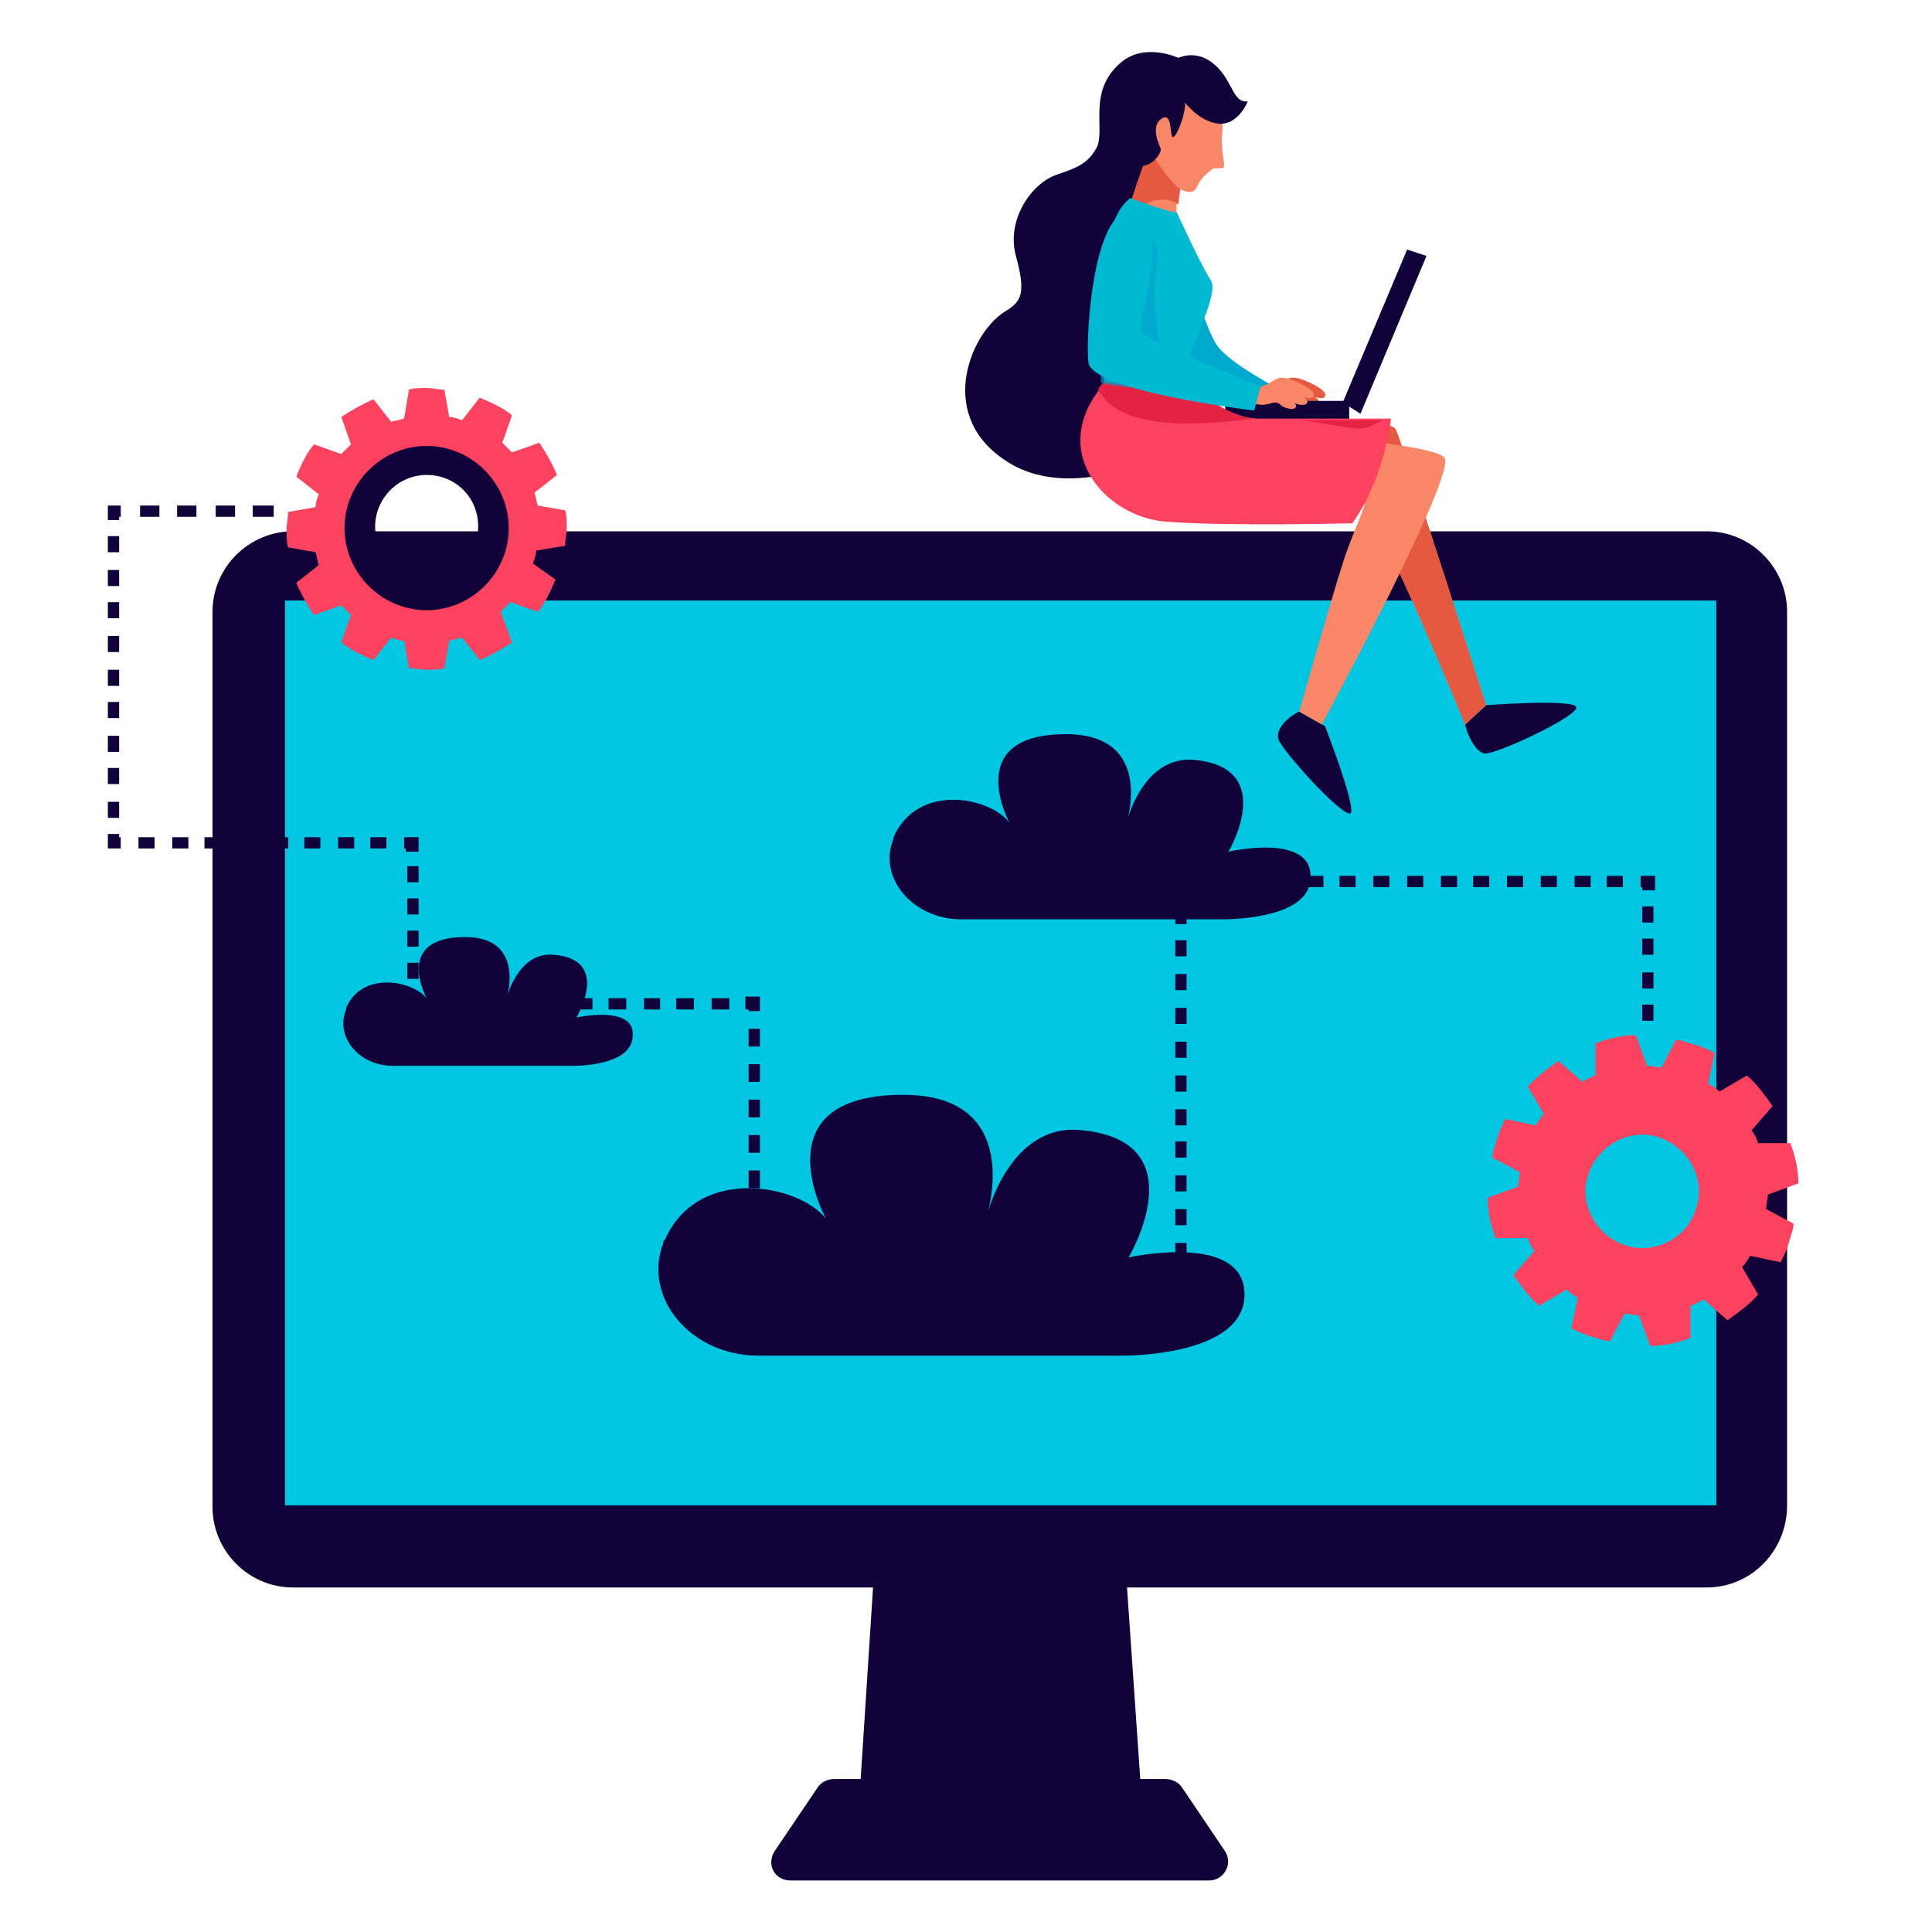 <?xml version="1.0" encoding="utf-8"?>
<!-- Generator: Adobe Illustrator 24.0.0, SVG Export Plug-In . SVG Version: 6.00 Build 0)  -->
<svg version="1.1" id="Layer_1" xmlns="http://www.w3.org/2000/svg" xmlns:xlink="http://www.w3.org/1999/xlink" x="0px" y="0px"
	 viewBox="0 0 120 120" style="enable-background:new 0 0 120 120;" xml:space="preserve">
<style type="text/css">
	.st0{fill:#110239;}
	.st1{fill:#01C7E2;}
	.st2{fill:#00BAD1;}
	.st3{opacity:0.65;fill:#00A1CC;}
	.st4{fill:#F88667;}
	.st5{fill:#E45940;}
	.st6{fill:#FD425F;}
	.st7{fill:#E42244;}
</style>
<title>2</title>
<g>
	<g>
		<polygon class="st0" points="71.1,114.5 53.2,114.5 54.6,92.8 69.6,92.8 		"/>
		<path class="st0" d="M73.4,111c-0.2-0.3-0.6-0.5-1-0.5h-9.9h-0.8h-9.9c-0.4,0-0.8,0.2-1,0.5l-2.7,4c-0.5,0.8,0,1.8,1,1.8h12.6h0.8
			h12.6c0.9,0,1.5-1,1-1.8L73.4,111z"/>
		<path class="st0" d="M106,98.6H18.2c-2.8,0-5-2.3-5-5V38c0-2.8,2.3-5,5-5H106c2.8,0,5,2.3,5,5v55.5C111,96.3,108.8,98.6,106,98.6z
			"/>
		<rect x="17.7" y="37.3" class="st1" width="88.9" height="56.2"/>
	</g>
	<g>
		<path class="st2" d="M73,14.1c0,0,1.8,6.5,2.7,7.5c0.9,1.1,3.8,2.6,3.8,2.6l-0.8,1.4c0,0-5.2-2.7-6.1-4.9
			c-0.5-1.3-0.9-2.4-1.1-3.4c-0.1-0.8-0.7-2.8-0.4-3.6C71.3,13.3,72.6,13,73,14.1z"/>
		<path class="st3" d="M73,14.1c0,0,1.8,6.5,2.7,7.5c0.9,1.1,3.8,2.6,3.8,2.6l-0.8,1.4c0,0-5.2-2.7-6.1-4.9
			c-0.5-1.3-0.9-2.4-1.1-3.4c-0.1-0.8-0.7-2.8-0.4-3.6C71.3,13.3,72.6,13,73,14.1z"/>
		<path class="st0" d="M91,45l1.3-1.2c0,0,5.3-0.4,5.6,0.1c0.3,0.5-5,3-5.7,2.9C91.6,46.7,91.1,45.5,91,45z"/>
		<path class="st4" d="M81.3,27.1c0,0,5-1.3,5.4-0.4c0.4,0.8,5.6,17.1,5.6,17.1L91,45c0,0-5.6-13.7-7.2-15.2
			C82.2,28.4,80.6,27.7,81.3,27.1z"/>
		<path class="st5" d="M81.3,27.1c0,0,5-1.3,5.4-0.4c0.4,0.8,5.6,17.1,5.6,17.1L91,45c0,0-5.6-13.7-7.2-15.2
			C82.2,28.4,80.6,27.7,81.3,27.1z"/>
		<g>
			<path class="st4" d="M78.7,24.1c0.4-0.1,0.7-0.2,1-0.4c0.3-0.2,0.5-0.3,0.9-0.2c0.2,0,2.2,0.8,1.6,1.2c-0.2,0.1-0.6-0.1-0.7-0.1
				c-0.2-0.1-0.5-0.2-0.7-0.3c0.2,0,1.2,0.4,1.1,0.7c-0.2,0.4-1.2-0.1-1.5-0.3c0.2,0,0.8,0.3,0.8,0.5c0,0.4-0.8,0.1-0.9,0
				c-0.1-0.1-0.2-0.2-0.4-0.2c-0.2,0-0.3,0.1-0.5,0.1c-0.3,0.1-0.5,0-0.8,0c-0.2,0-0.5,0-0.6-0.1c-0.1-0.1,0-0.5,0.1-0.6
				C78.4,24.2,78.6,24.1,78.7,24.1z"/>
			<path class="st5" d="M78.7,24.1c0.4-0.1,0.7-0.2,1-0.4c0.3-0.2,0.5-0.3,0.9-0.2c0.2,0,2.2,0.8,1.6,1.2c-0.2,0.1-0.6-0.1-0.7-0.1
				c-0.2-0.1-0.5-0.2-0.7-0.3c0.2,0,1.2,0.4,1.1,0.7c-0.2,0.4-1.2-0.1-1.5-0.3c0.2,0,0.8,0.3,0.8,0.5c0,0.4-0.8,0.1-0.9,0
				c-0.1-0.1-0.2-0.2-0.4-0.2c-0.2,0-0.3,0.1-0.5,0.1c-0.3,0.1-0.5,0-0.8,0c-0.2,0-0.5,0-0.6-0.1c-0.1-0.1,0-0.5,0.1-0.6
				C78.4,24.2,78.6,24.1,78.7,24.1z"/>
		</g>
		<g>
			<polygon class="st0" points="87.4,15.5 88.6,15.9 84.5,25.7 83.4,25 			"/>
			<rect x="76.1" y="24.9" class="st0" width="7.7" height="1.2"/>
		</g>
		<path class="st0" d="M62.5,19.3c1-0.6,1.2-1.2,0.6-3.4c-0.6-2.2,0.9-4.4,2.4-5c1.1-0.4,2-0.6,2.6-1.7c0.6-1.1-0.6-3.5,1.5-5.3
			c1.5-1.3,3.6-0.3,3.6-0.3c0.5-0.3,0.6,2.4,0.7,4.4c-2.6,3.9-1.8,9.1-0.9,13.5c0,0.1,0.1,0.2,0.1,0.3c-0.2,3.4-0.4,6.2-0.4,6.2
			s-6.2,3.5-10.4,0.5C58.1,25.6,60.4,20.5,62.5,19.3z"/>
		<path class="st0" d="M80.7,44.2l1.6,0.9c0,0,1.9,4.9,1.6,5.4c-0.4,0.4-4.3-3.9-4.5-4.6C79.2,45.2,80.2,44.4,80.7,44.2z"/>
		<path class="st4" d="M78.7,26.8c0,0,10.1,0.7,11,1.6c0.9,0.9-7.6,16.6-7.6,16.6l-1.4-0.8c0,0,2.1-7.4,2.7-9.2
			c0.5-1.7,1.6-3.8,1.4-4.1c-0.2-0.3-10.3,1.3-10.3-1.6C74.5,26.4,78.7,26.8,78.7,26.8z"/>
		<path class="st4" d="M73.7,9.8c0,0-1.1,2.9-0.4,5L69.8,14c0,0,1.4-4.8,2.1-5.6C72.4,7.5,73.7,9.8,73.7,9.8z"/>
		<path class="st5" d="M72.2,12.4c-1.2,0-1.8,0.9-1.8,1.7L69.8,14c0,0,1.4-4.8,2.1-5.6c0.6-0.8,1.9,1.5,1.9,1.5s-0.5,1.3-0.6,2.8
			C72.9,12.5,72.6,12.4,72.2,12.4z"/>
		<path class="st4" d="M74.1,6c0,0,1.4,0.7,1.7,1.2c0.3,0.6,0,1.3,0.1,1.8c0,0.5,0.2,1.3,0.1,1.4c-0.1,0.1-0.6,0-0.7,0.1
			c-0.1,0.1-0.7,0.5-0.9,1c-0.2,0.5-0.5,0.5-1,0.3C72.9,11.6,71,9.2,71,8C71,6.9,72.7,5.6,74.1,6z"/>
		<path class="st0" d="M72.9,4.5c0,0,0.6,1.3,0.7,1.8c0.1,0.5-0.4,2-0.7,2.2c-0.3,0.2,0-1.7-0.8-1.1c-0.7,0.6,0,1.7,0,1.9
			c0,0.2-0.4,0.9-1.1,1c-0.7,0.1-2-3.7-1.2-4.6C70.6,4.8,72,4.5,72.9,4.5z"/>
		<path class="st0" d="M72.8,3.8c0,0,1.2-0.9,2.5,0.1c1.3,1,1.2,2.5,2.2,2.4c0,0-0.7,1.8-2.2,1.3C73.8,7.2,72.2,4.8,72.8,3.8z"/>
		<path class="st6" d="M68.7,23.7l4.7-0.4c0,0,2.4,2.7,4.8,2.7c2.4,0,8.2,0,8.2,0s-0.4,3.7-2.4,6.5c0,0-7.8,0.2-11.6-0.1
			C68.6,32.1,64.9,27.9,68.7,23.7z"/>
		<path class="st7" d="M68.2,24.2c0.1-0.2,0.3-0.4,0.4-0.5l4.7-0.4c0,0,2.4,2.6,4.7,2.7C75.2,26.3,69.7,27,68.2,24.2z"/>
		<path class="st7" d="M84.2,26.6c-1.2-0.1-2.3-0.4-3.5-0.5h5.2C85.3,26.3,85.1,26.7,84.2,26.6z"/>
		<path class="st2" d="M70.2,12.3c0,0,2.1,0.8,2.9,0.9c0,0,1.5,3.3,2.1,4.2c0.6,0.9-1.5,4.4-1.6,5.8c0,0-1.2,1.2-5,0.5
			C68.5,23.8,67.5,14.4,70.2,12.3z"/>
		<path class="st3" d="M69.6,14.3c0.7-0.3,1.8,0,2.1,0.7c0.4,0.8,0,2.3,0,3.1c0.1,0.9,0.1,2.2,0.3,3.1c0.2,0.7,0.6,1.6,1.2,2.3
			c-0.5,0.3-1.9,0.9-4.8,0.3c0,0-0.6-5.7,0.4-9.2C69.2,14.5,69.5,14.4,69.6,14.3z"/>
		<path class="st4" d="M78,24.1c0.4-0.1,0.7-0.2,1-0.4c0.3-0.2,0.5-0.3,0.9-0.2c0.2,0,2.2,0.8,1.6,1.2c-0.2,0.1-0.6-0.1-0.7-0.1
			c-0.2-0.1-0.5-0.2-0.7-0.3c0.2,0,1.2,0.4,1.1,0.7c-0.2,0.4-1.2-0.1-1.5-0.3c0.2,0,0.8,0.3,0.8,0.5c0,0.4-0.8,0.1-0.9,0
			c-0.1-0.1-0.2-0.2-0.4-0.2c-0.2,0-0.3,0.1-0.5,0.1c-0.3,0.1-0.5,0-0.8,0c-0.2,0-0.5,0-0.6-0.1c-0.1-0.1,0-0.5,0.1-0.6
			C77.7,24.2,77.8,24.1,78,24.1z"/>
		<path class="st2" d="M78.3,24l-0.4,1.5c0,0-10.1-1.2-10.3-3c-0.2-1.8,0.4-10.1,2.9-9.3c2.4,0.9,0,6.9,0.4,7.4
			C71.2,21.2,78.3,24,78.3,24z"/>
	</g>
	<path class="st0" d="M75.9,57.1H59.7c-3,0-5.2-2.6-4.2-5c0,0,0-0.1,0-0.1c1.5-3.4,6-2.5,7.2-0.9c0,0-3-5.5,3.5-5.5
		c5.5,0,3.8,5.4,3.8,5.4s1-4.1,4.2-3.8c5.2,0.5,2.1,5.7,2.1,5.7s5.2-1.2,5.1,1.6C81.4,57.2,75.9,57.1,75.9,57.1z"/>
	<path class="st0" d="M35.5,66.2H24.4c-2.1,0-3.6-1.8-2.9-3.5c0,0,0-0.1,0-0.1c1-2.3,4.1-1.7,5-0.6c0,0-2.1-3.8,2.4-3.8
		c3.7,0,2.6,3.7,2.6,3.7s0.7-2.8,2.9-2.6c3.6,0.3,1.4,3.9,1.4,3.9s3.6-0.8,3.5,1.1C39.3,66.3,35.5,66.2,35.5,66.2z"/>
	<path class="st0" d="M69.7,84.2H47.1c-4.2,0-7.2-3.6-5.9-7c0-0.1,0-0.1,0.1-0.2c2.1-4.7,8.4-3.4,10-1.3c0,0-4.2-7.7,4.8-7.7
		c7.6,0,5.2,7.5,5.2,7.5s1.4-5.8,5.9-5.3c7.2,0.7,2.9,7.9,2.9,7.9s7.2-1.6,7.2,2.3C77.3,84.3,69.7,84.2,69.7,84.2z"/>
	<g>
		<path class="st6" d="M35.1,33.9c0-0.4,0.1-0.7,0.1-1.1c0-0.4,0-0.8-0.1-1.1l-1.7-0.3c-0.1-0.3-0.1-0.5-0.2-0.8l1.4-1.1
			c-0.3-0.7-0.7-1.4-1.1-2l-1.7,0.6c-0.2-0.2-0.4-0.4-0.6-0.6l0.6-1.7c-0.6-0.5-1.3-0.8-2-1.1l-1.1,1.4c-0.3-0.1-0.5-0.2-0.8-0.2
			l-0.3-1.7c-0.4,0-0.7-0.1-1.1-0.1c-0.4,0-0.8,0-1.1,0.1L25.1,26c-0.3,0.1-0.5,0.1-0.8,0.2l-1.1-1.4c-0.7,0.3-1.4,0.7-2,1.1
			l0.6,1.7c-0.2,0.2-0.4,0.4-0.6,0.6l-1.7-0.6c-0.5,0.6-0.8,1.3-1.1,2l1.4,1.1c-0.1,0.3-0.2,0.5-0.2,0.8l-1.7,0.3
			c0,0.4-0.1,0.7-0.1,1.1c0,0.4,0,0.8,0.1,1.1l1.7,0.3c0.1,0.3,0.1,0.5,0.2,0.8l-1.4,1.1c0.3,0.7,0.7,1.4,1.1,2l1.7-0.6
			c0.2,0.2,0.4,0.4,0.6,0.6l-0.6,1.7c0.6,0.5,1.3,0.8,2,1.1l1.1-1.4c0.3,0.1,0.5,0.2,0.8,0.2l0.3,1.7c0.4,0,0.7,0.1,1.1,0.1
			c0.4,0,0.8,0,1.1-0.1l0.3-1.7c0.3-0.1,0.5-0.1,0.8-0.2l1.1,1.4c0.7-0.3,1.4-0.7,2-1.1L31.1,38c0.2-0.2,0.4-0.4,0.6-0.6l1.7,0.6
			c0.5-0.6,0.8-1.3,1.1-2L33.1,35c0.1-0.3,0.2-0.5,0.2-0.8L35.1,33.9z M26.5,37.3c-2.5,0-4.5-2-4.5-4.5c0-2.5,2-4.5,4.5-4.5
			c2.5,0,4.5,2,4.5,4.5C31,35.3,29,37.3,26.5,37.3z"/>
		<g>
			<path class="st0" d="M26.5,27.7c-2.8,0-5.1,2.3-5.1,5.1c0,2.8,2.3,5.1,5.1,5.1c2.8,0,5.1-2.3,5.1-5.1
				C31.6,30,29.3,27.7,26.5,27.7z M26.5,35.9c-1.7,0-3.2-1.4-3.2-3.2c0-1.7,1.4-3.2,3.2-3.2s3.2,1.4,3.2,3.2
				C29.7,34.5,28.3,35.9,26.5,35.9z"/>
		</g>
	</g>
	<g>
		<path class="st6" d="M110.6,78.4c0.2-0.4,0.4-0.8,0.5-1.2c0.1-0.4,0.3-0.8,0.3-1.2l-1.7-0.9c0-0.3,0.1-0.6,0.1-0.9l1.9-0.7
			c0-0.9-0.2-1.7-0.5-2.5l-2,0c-0.1-0.3-0.2-0.5-0.4-0.8l1.3-1.5c-0.5-0.7-1-1.4-1.6-1.9l-1.7,1c-0.2-0.2-0.5-0.4-0.7-0.5l0.4-1.9
			c-0.4-0.2-0.8-0.4-1.2-0.5c-0.4-0.1-0.8-0.3-1.2-0.3l-0.9,1.7c-0.3,0-0.6-0.1-0.9-0.1l-0.7-1.9c-0.9,0-1.7,0.2-2.5,0.5l0,2
			c-0.3,0.1-0.5,0.2-0.8,0.4l-1.5-1.3c-0.7,0.5-1.4,1-1.9,1.6l1,1.7c-0.2,0.2-0.4,0.5-0.5,0.7l-1.9-0.4c-0.2,0.4-0.4,0.8-0.5,1.2
			c-0.1,0.4-0.3,0.8-0.3,1.2l1.7,0.9c0,0.3-0.1,0.6-0.1,0.9l-1.9,0.7c0,0.9,0.2,1.7,0.5,2.5l2,0c0.1,0.3,0.2,0.5,0.4,0.8l-1.3,1.5
			c0.5,0.7,1,1.4,1.6,1.9l1.7-1c0.2,0.2,0.5,0.4,0.7,0.5l-0.4,1.9c0.4,0.2,0.8,0.4,1.2,0.5c0.4,0.1,0.8,0.3,1.2,0.3l0.9-1.7
			c0.3,0,0.6,0.1,0.9,0.1l0.7,1.9c0.9,0,1.7-0.2,2.5-0.5l0-2c0.3-0.1,0.5-0.2,0.8-0.4l1.5,1.3c0.7-0.5,1.4-1,1.9-1.6l-1-1.7
			c0.2-0.2,0.4-0.5,0.5-0.7L110.6,78.4z M100.3,78.8c-2.6-0.9-4-3.8-3.1-6.5c0.9-2.6,3.8-4,6.5-3.1c2.6,0.9,4,3.8,3.1,6.5
			C105.8,78.3,102.9,79.7,100.3,78.8z"/>
		<g>
			<path class="st6" d="M103.9,68.7c-3-1.1-6.2,0.5-7.3,3.4c-1.1,3,0.5,6.2,3.4,7.3c3,1.1,6.2-0.5,7.3-3.4
				C108.4,73,106.9,69.7,103.9,68.7z M100.8,77.3c-1.8-0.7-2.8-2.7-2.1-4.5s2.7-2.8,4.5-2.1c1.8,0.7,2.8,2.7,2.1,4.5
				C104.7,77,102.6,78,100.8,77.3z"/>
		</g>
	</g>
	<g>
		<g>
			<rect x="15.7" y="31.4" class="st0" width="1.3" height="0.7"/>
		</g>
		<g>
			<path class="st0" d="M14.6,32.1h-1.2v-0.7h1.2V32.1z M12.2,32.1h-1.2v-0.7h1.2V32.1z M9.9,32.1H8.7v-0.7h1.2V32.1z"/>
		</g>
		<g>
			<polygon class="st0" points="7.4,32.3 6.7,32.3 6.7,31.4 7.5,31.4 7.5,32.1 7.4,32.1 			"/>
		</g>
		<g>
			<path class="st0" d="M7.4,50.8H6.7v-1h0.7V50.8z M7.4,48.7H6.7v-1h0.7V48.7z M7.4,46.7H6.7v-1h0.7V46.7z M7.4,44.6H6.7v-1h0.7
				V44.6z M7.4,42.6H6.7v-1h0.7V42.6z M7.4,40.5H6.7v-1h0.7V40.5z M7.4,38.4H6.7v-1h0.7V38.4z M7.4,36.4H6.7v-1h0.7V36.4z M7.4,34.3
				H6.7v-1h0.7V34.3z"/>
		</g>
		<g>
			<polygon class="st0" points="7.5,52.7 6.7,52.7 6.7,51.8 7.4,51.8 7.4,52 7.5,52 			"/>
		</g>
		<g>
			<path class="st0" d="M24,52.7h-1V52h1V52.7z M22,52.7h-1V52h1V52.7z M19.9,52.7h-1V52h1V52.7z M17.9,52.7h-1V52h1V52.7z
				 M15.8,52.7h-1V52h1V52.7z M13.7,52.7h-1V52h1V52.7z M11.7,52.7h-1V52h1V52.7z M9.6,52.7h-1V52h1V52.7z"/>
		</g>
		<g>
			<polygon class="st0" points="26,52.9 25.2,52.9 25.2,52.7 25.1,52.7 25.1,52 26,52 			"/>
		</g>
		<g>
			<path class="st0" d="M26,60.8h-0.7v-1H26V60.8z M26,58.8h-0.7v-1H26V58.8z M26,56.8h-0.7v-1H26V56.8z M26,54.8h-0.7v-1H26V54.8z"
				/>
		</g>
		<g>
			<polygon class="st0" points="26.1,62.7 25.2,62.7 25.2,61.8 26,61.8 26,61.9 26.1,61.9 			"/>
		</g>
		<g>
			<path class="st0" d="M45.3,62.7h-1.1v-0.7h1.1V62.7z M43.1,62.7h-1.1v-0.7h1.1V62.7z M41,62.7H40v-0.7H41V62.7z M38.9,62.7h-1.1
				v-0.7h1.1V62.7z M36.8,62.7h-1.1v-0.7h1.1V62.7z M34.6,62.7h-1.1v-0.7h1.1V62.7z M32.5,62.7h-1.1v-0.7h1.1V62.7z M30.4,62.7h-1.1
				v-0.7h1.1V62.7z M28.2,62.7h-1.1v-0.7h1.1V62.7z"/>
		</g>
		<g>
			<polygon class="st0" points="47.2,62.8 46.5,62.8 46.5,62.7 46.3,62.7 46.3,61.9 47.2,61.9 			"/>
		</g>
		<g>
			<path class="st0" d="M47.2,78.1h-0.7V77h0.7V78.1z M47.2,76h-0.7v-1.1h0.7V76z M47.2,73.8h-0.7v-1.1h0.7V73.8z M47.2,71.6h-0.7
				v-1.1h0.7V71.6z M47.2,69.4h-0.7v-1.1h0.7V69.4z M47.2,67.2h-0.7v-1.1h0.7V67.2z M47.2,65h-0.7v-1.1h0.7V65z"/>
		</g>
		<g>
			<polygon class="st0" points="47.4,80.1 46.5,80.1 46.5,79.2 47.2,79.2 47.2,79.4 47.4,79.4 			"/>
		</g>
		<g>
			<path class="st0" d="M71.8,80.1h-1v-0.7h1V80.1z M69.8,80.1h-1v-0.7h1V80.1z M67.7,80.1h-1v-0.7h1V80.1z M65.7,80.1h-1v-0.7h1
				V80.1z M63.7,80.1h-1v-0.7h1V80.1z M61.6,80.1h-1v-0.7h1V80.1z M59.6,80.1h-1v-0.7h1V80.1z M57.6,80.1h-1v-0.7h1V80.1z
				 M55.5,80.1h-1v-0.7h1V80.1z M53.5,80.1h-1v-0.7h1V80.1z M51.5,80.1h-1v-0.7h1V80.1z M49.4,80.1h-1v-0.7h1V80.1z"/>
		</g>
		<g>
			<polygon class="st0" points="73.7,80.1 72.8,80.1 72.8,79.4 73,79.4 73,79.2 73.7,79.2 			"/>
		</g>
		<g>
			<path class="st0" d="M73.7,78.2H73v-1h0.7V78.2z M73.7,76.1H73v-1h0.7V76.1z M73.7,74H73v-1h0.7V74z M73.7,71.9H73v-1h0.7V71.9z
				 M73.7,69.9H73v-1h0.7V69.9z M73.7,67.8H73v-1h0.7V67.8z M73.7,65.7H73v-1h0.7V65.7z M73.7,63.6H73v-1h0.7V63.6z M73.7,61.5H73
				v-1h0.7V61.5z M73.7,59.4H73v-1h0.7V59.4z M73.7,57.4H73v-1h0.7V57.4z"/>
		</g>
		<g>
			<polygon class="st0" points="73.7,55.3 73,55.3 73,54.4 73.9,54.4 73.9,55.1 73.7,55.1 			"/>
		</g>
		<g>
			<path class="st0" d="M100.8,55.1h-1v-0.7h1V55.1z M98.8,55.1h-1v-0.7h1V55.1z M96.7,55.1h-1v-0.7h1V55.1z M94.6,55.1h-1v-0.7h1
				V55.1z M92.5,55.1h-1v-0.7h1V55.1z M90.5,55.1h-1v-0.7h1V55.1z M88.4,55.1h-1v-0.7h1V55.1z M86.3,55.1h-1v-0.7h1V55.1z
				 M84.2,55.1h-1v-0.7h1V55.1z M82.2,55.1h-1v-0.7h1V55.1z M80.1,55.1h-1v-0.7h1V55.1z M78,55.1h-1v-0.7h1V55.1z M76,55.1h-1v-0.7
				h1V55.1z"/>
		</g>
		<g>
			<polygon class="st0" points="102.8,55.3 102,55.3 102,55.1 101.9,55.1 101.9,54.4 102.8,54.4 			"/>
		</g>
		<g>
			<path class="st0" d="M102.8,61.4H102v-1h0.7V61.4z M102.8,59.3H102v-1h0.7V59.3z M102.8,57.3H102v-1h0.7V57.3z"/>
		</g>
		<g>
			<rect x="102" y="62.4" class="st0" width="0.7" height="1"/>
		</g>
	</g>
</g>
</svg>
